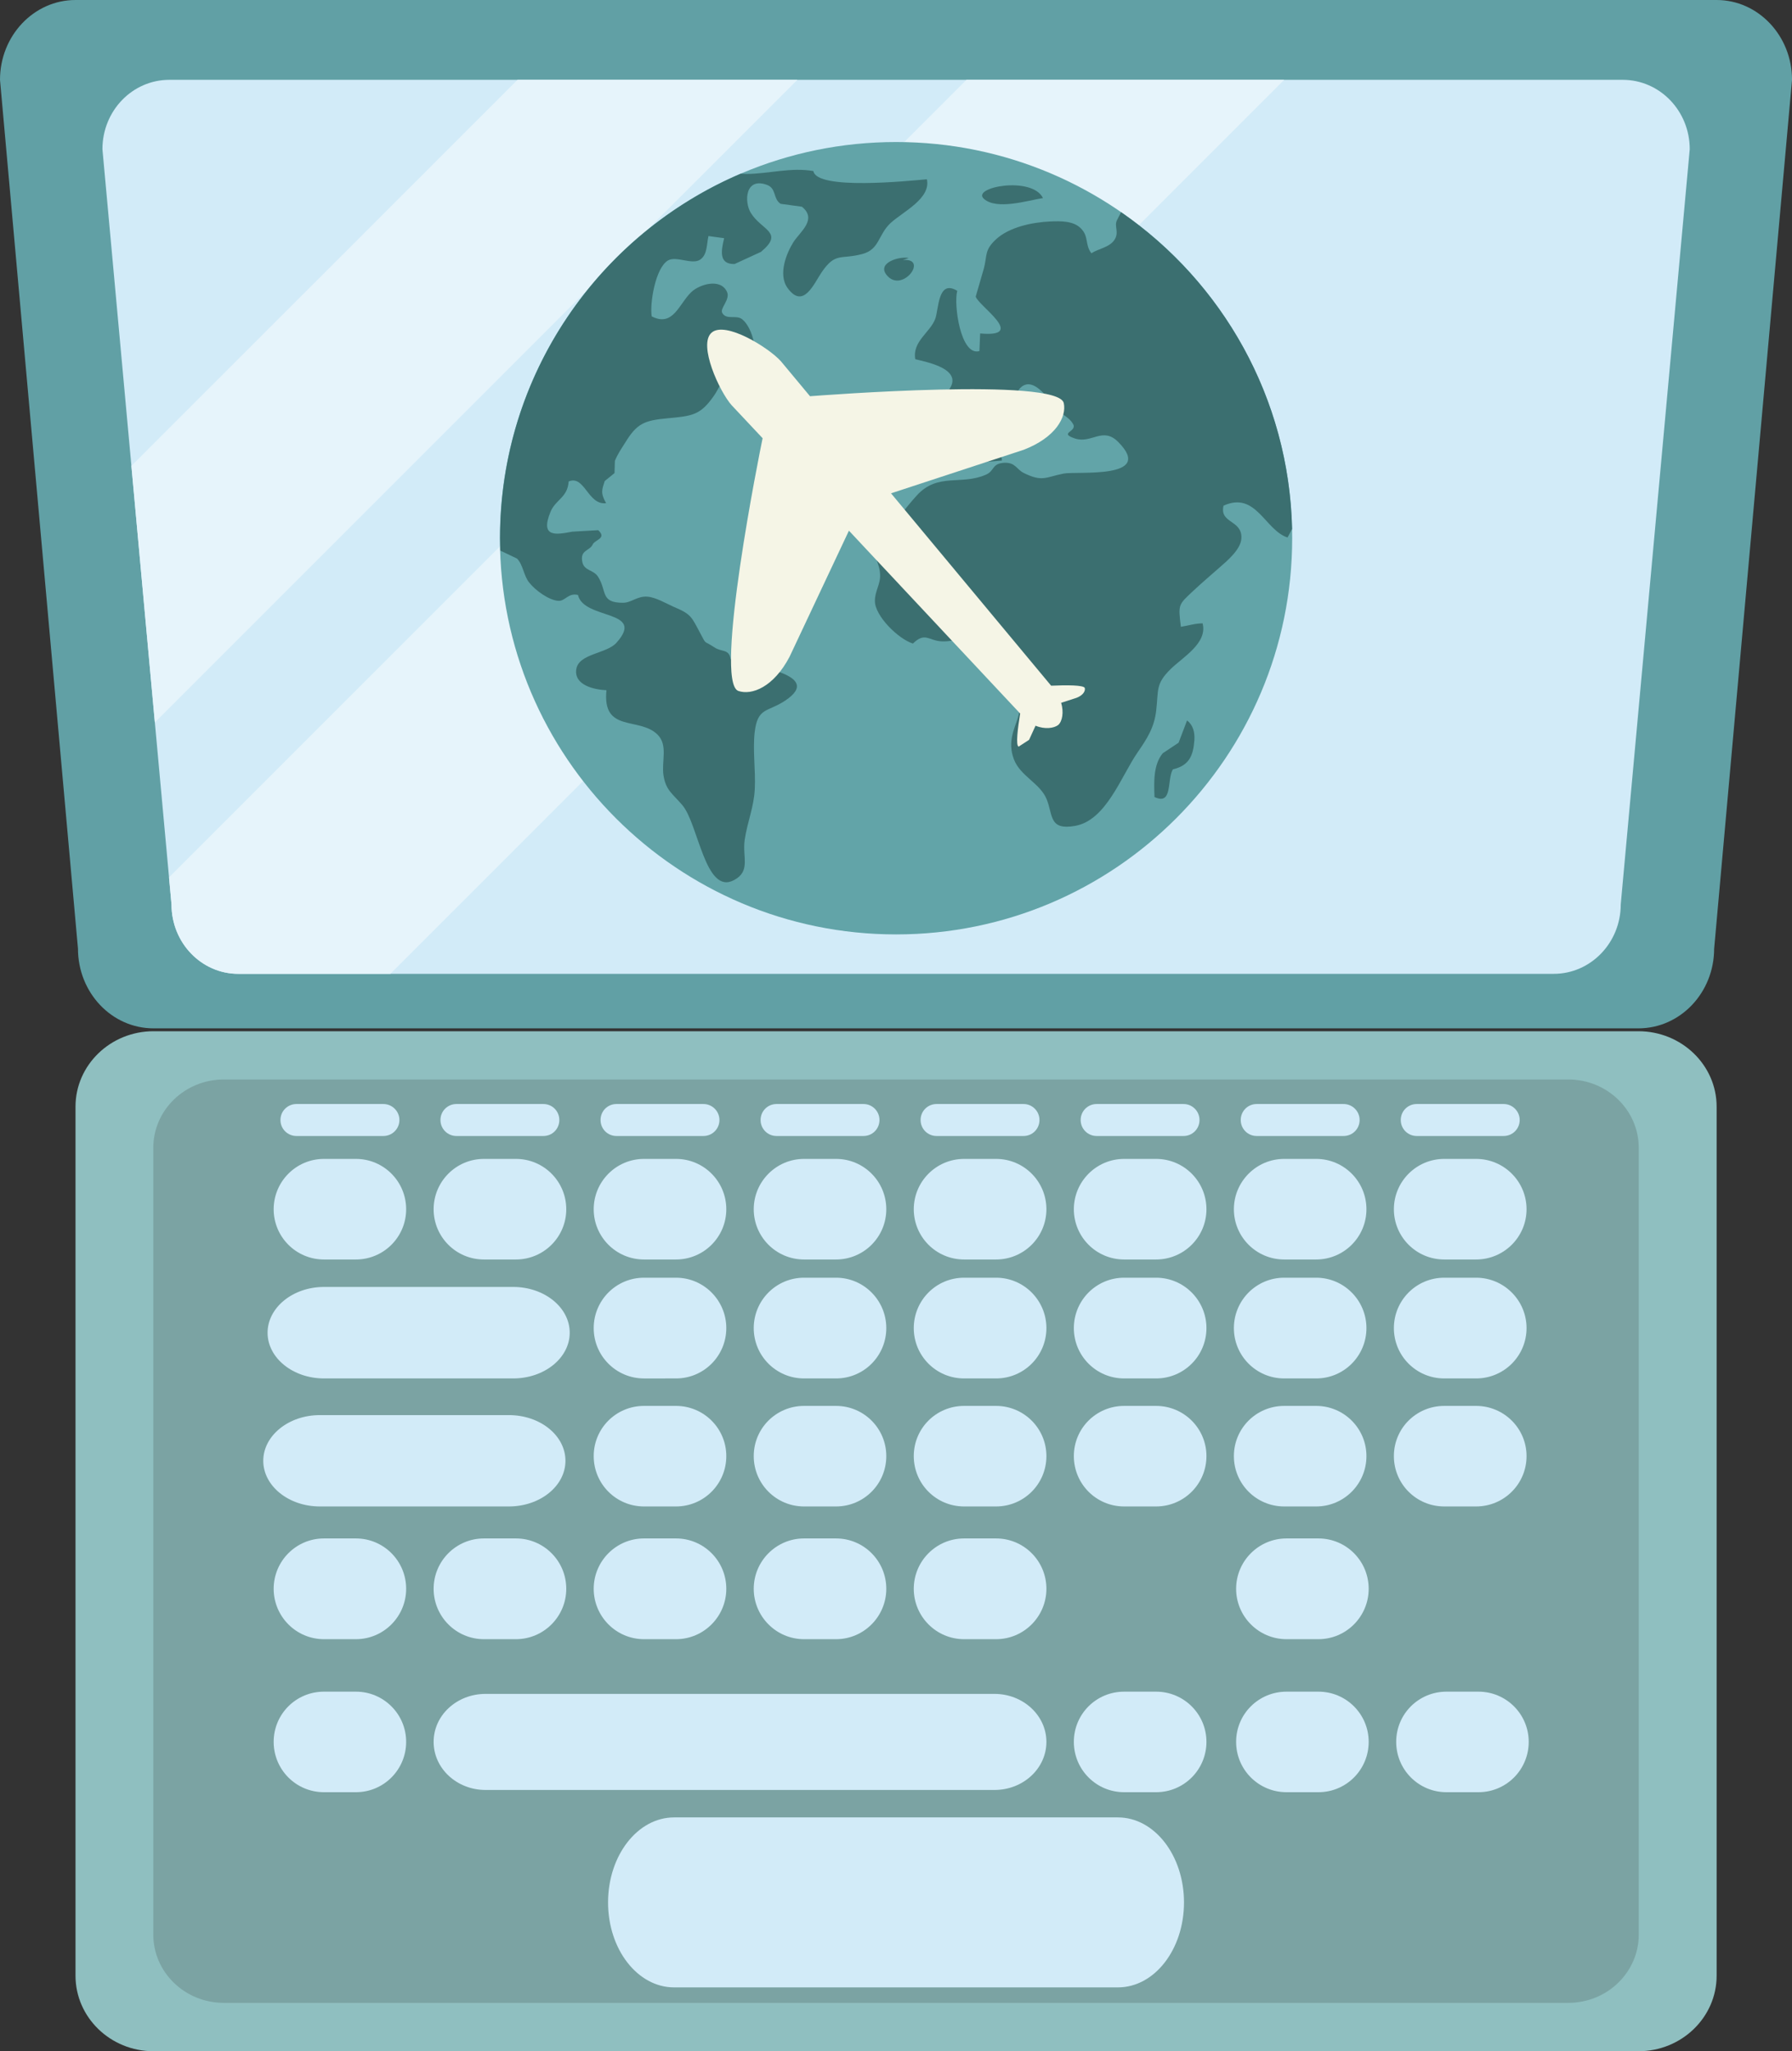 <svg xmlns="http://www.w3.org/2000/svg" width="943.62" height="1080" viewBox="0 0 943.62 1080"><rect x="0" y="0" width="943.62" height="1080" fill="#333333" stroke="none"/><g id="a"/><g id="b"><g id="c"><g id="d"><path d="M903.93 1040.22c0 21.96-18.45 39.78-41.15 39.78H80.82c-22.67.0-41.06-17.82-41.06-39.78v-457.54c0-21.9 18.39-39.72 41.06-39.72H862.78c22.7.0 41.15 17.82 41.15 39.72v457.54z" fill="#8fbfc0"/><path d="M862.93 1018.55c0 19.86-16.59 35.98-37.1 35.98H117.84c-20.53.0-37.12-16.12-37.12-35.98v-414.19c0-19.86 16.59-36 37.12-36H825.82c20.51.0 37.1 16.14 37.1 36v414.19z" fill="#7ba3a3"/><path d="M902.62 499.48c0 23.16-17.84 41.96-39.84 41.96H80.82c-21.98.0-39.76-18.8-39.76-41.96L0 42.02C0 18.8 17.84.0 39.76.0H903.93c21.86.0 39.7 18.8 39.7 42.02l-41 457.45z" fill="#61a0a5"/><path d="M853.44 476.19c0 20.21-15.82 36.55-35.29 36.55H125.52c-19.47.0-35.21-16.35-35.21-36.55L53.94 78.56c0-20.21 15.74-36.53 35.25-36.53H854.48c19.51.0 35.29 16.33 35.29 36.53l-36.33 397.63z" fill="#d2ebf8"/><path d="M69.19 245.28l12.35 135.11c112.78-112.8 225.63-225.58 338.35-338.37H272.51C204.71 109.78 136.95 177.6 69.19 245.28z" fill="#e6f4fb"/><path d="M676.24 42.02h-167.3C368.94 182.01 228.97 322.02 89 461.97l1.31 14.23c0 20.21 15.74 36.55 35.21 36.55h80.02C362.43 355.84 519.34 198.93 676.24 42.02z" fill="#e6f4fb"/><path d="M210.32 589.69c0 4.71-3.82 8.43-8.45 8.43h-45.74c-4.65.0-8.45-3.71-8.45-8.43s3.8-8.41 8.45-8.41h45.74c4.63.0 8.45 3.78 8.45 8.41z" fill="#d2ebf8"/><path d="M294.53 589.69c0 4.71-3.71 8.43-8.39 8.43h-45.8c-4.59.0-8.41-3.71-8.41-8.43s3.82-8.41 8.41-8.41h45.8c4.67.0 8.39 3.78 8.39 8.41z" fill="#d2ebf8"/><path d="M378.84 589.69c0 4.71-3.8 8.43-8.41 8.43h-45.78c-4.69.0-8.41-3.71-8.41-8.43s3.71-8.41 8.41-8.41h45.78c4.61.0 8.41 3.78 8.41 8.41z" fill="#d2ebf8"/><path d="M463.11 589.69c0 4.71-3.76 8.43-8.41 8.43h-45.78c-4.65.0-8.41-3.71-8.41-8.43s3.76-8.41 8.41-8.41h45.78c4.65.0 8.41 3.78 8.41 8.41z" fill="#d2ebf8"/><path d="M547.36 589.69c0 4.71-3.76 8.43-8.39 8.43h-45.78c-4.65.0-8.43-3.71-8.43-8.43s3.78-8.41 8.43-8.41h45.78c4.63.0 8.39 3.78 8.39 8.41z" fill="#d2ebf8"/><path d="M631.63 589.69c0 4.71-3.76 8.43-8.41 8.43h-45.74c-4.63.0-8.43-3.71-8.43-8.43s3.8-8.41 8.43-8.41h45.74c4.65.0 8.41 3.78 8.41 8.41z" fill="#d2ebf8"/><path d="M715.94 589.69c0 4.71-3.78 8.43-8.45 8.43h-45.74c-4.65.0-8.41-3.71-8.41-8.43s3.76-8.41 8.41-8.41h45.74c4.67.0 8.45 3.78 8.45 8.41z" fill="#d2ebf8"/><path d="M800.23 589.69c0 4.71-3.8 8.43-8.45 8.43h-45.74c-4.67.0-8.43-3.71-8.43-8.43s3.76-8.41 8.43-8.41h45.74c4.65.0 8.45 3.78 8.45 8.41z" fill="#d2ebf8"/><path d="M213.87 636.69c0 14.59-11.84 26.45-26.45 26.45h-16.84c-14.65.0-26.47-11.86-26.47-26.45s11.82-26.51 26.47-26.51h16.84c14.61.0 26.45 11.86 26.45 26.51z" fill="#d2ebf8"/><path d="M298.18 636.69c0 14.59-11.86 26.45-26.49 26.45h-16.88c-14.65.0-26.47-11.86-26.47-26.45s11.82-26.51 26.47-26.51h16.88c14.63.0 26.49 11.86 26.49 26.51z" fill="#d2ebf8"/><path d="M382.45 636.69c0 14.59-11.86 26.45-26.47 26.45H339.1c-14.63.0-26.47-11.86-26.47-26.45s11.84-26.51 26.47-26.51h16.88c14.61.0 26.47 11.86 26.47 26.51z" fill="#d2ebf8"/><path d="M466.7 636.69c0 14.59-11.84 26.45-26.45 26.45h-16.88c-14.61.0-26.47-11.86-26.47-26.45s11.86-26.51 26.47-26.51h16.88c14.61.0 26.45 11.86 26.45 26.51z" fill="#d2ebf8"/><path d="M551.01 636.69c0 14.59-11.86 26.45-26.49 26.45h-16.86c-14.67.0-26.49-11.86-26.49-26.45s11.82-26.51 26.49-26.51h16.86c14.63.0 26.49 11.86 26.49 26.51z" fill="#d2ebf8"/><path d="M635.28 636.69c0 14.59-11.86 26.45-26.51 26.45h-16.84c-14.63.0-26.47-11.86-26.47-26.45s11.84-26.51 26.47-26.51h16.84c14.65.0 26.51 11.86 26.51 26.51z" fill="#d2ebf8"/><path d="M719.53 636.69c0 14.59-11.86 26.45-26.45 26.45h-16.88c-14.61.0-26.47-11.86-26.47-26.45s11.86-26.51 26.47-26.51h16.88c14.59.0 26.45 11.86 26.45 26.51z" fill="#d2ebf8"/><path d="M803.84 636.69c0 14.59-11.9 26.45-26.55 26.45h-16.8c-14.67.0-26.51-11.86-26.51-26.45s11.84-26.51 26.51-26.51h16.8c14.65.0 26.55 11.86 26.55 26.51z" fill="#d2ebf8"/><path d="M382.45 699.26c0 14.65-11.86 26.51-26.47 26.51H339.1c-14.63.0-26.47-11.86-26.47-26.51s11.84-26.53 26.47-26.53h16.88c14.61.0 26.47 11.94 26.47 26.53z" fill="#d2ebf8"/><path d="M466.7 699.26c0 14.65-11.84 26.51-26.45 26.51h-16.88c-14.61.0-26.47-11.86-26.47-26.51s11.86-26.53 26.47-26.53h16.88c14.61.0 26.45 11.94 26.45 26.53z" fill="#d2ebf8"/><path d="M551.01 699.26c0 14.65-11.86 26.51-26.49 26.51h-16.86c-14.67.0-26.49-11.86-26.49-26.51s11.82-26.53 26.49-26.53h16.86c14.63.0 26.49 11.94 26.49 26.53z" fill="#d2ebf8"/><path d="M635.28 699.26c0 14.65-11.86 26.51-26.51 26.51h-16.84c-14.63.0-26.47-11.86-26.47-26.51s11.84-26.53 26.47-26.53h16.84c14.65.0 26.51 11.94 26.51 26.53z" fill="#d2ebf8"/><path d="M719.53 699.26c0 14.65-11.86 26.51-26.45 26.51h-16.88c-14.61.0-26.47-11.86-26.47-26.51s11.86-26.53 26.47-26.53h16.88c14.59.0 26.45 11.94 26.45 26.53z" fill="#d2ebf8"/><path d="M803.84 699.26c0 14.65-11.9 26.51-26.55 26.51h-16.8c-14.67.0-26.51-11.86-26.51-26.51s11.84-26.53 26.51-26.53h16.8c14.65.0 26.55 11.94 26.55 26.53z" fill="#d2ebf8"/><path d="M382.45 766.66c0 14.67-11.86 26.51-26.47 26.51H339.1c-14.63.0-26.47-11.84-26.47-26.51s11.84-26.43 26.47-26.43h16.88c14.61.0 26.47 11.84 26.47 26.43z" fill="#d2ebf8"/><path d="M466.7 766.66c0 14.67-11.84 26.51-26.45 26.51h-16.88c-14.61.0-26.47-11.84-26.47-26.51s11.86-26.43 26.47-26.43h16.88c14.61.0 26.45 11.84 26.45 26.43z" fill="#d2ebf8"/><path d="M551.01 766.66c0 14.67-11.86 26.51-26.49 26.51h-16.86c-14.67.0-26.49-11.84-26.49-26.51s11.82-26.43 26.49-26.43h16.86c14.63.0 26.49 11.84 26.49 26.43z" fill="#d2ebf8"/><path d="M635.28 766.66c0 14.67-11.86 26.51-26.51 26.51h-16.84c-14.63.0-26.47-11.84-26.47-26.51s11.84-26.43 26.47-26.43h16.84c14.65.0 26.51 11.84 26.51 26.43z" fill="#d2ebf8"/><path d="M719.53 766.66c0 14.67-11.86 26.51-26.45 26.51h-16.88c-14.61.0-26.47-11.84-26.47-26.51s11.86-26.43 26.47-26.43h16.88c14.59.0 26.45 11.84 26.45 26.43z" fill="#d2ebf8"/><path d="M803.84 766.66c0 14.67-11.9 26.51-26.55 26.51h-16.8c-14.67.0-26.51-11.84-26.51-26.51s11.84-26.43 26.51-26.43h16.8c14.65.0 26.55 11.84 26.55 26.43z" fill="#d2ebf8"/><path d="M213.87 836.52c0 14.59-11.84 26.53-26.45 26.53h-16.84c-14.65.0-26.47-11.94-26.47-26.53s11.82-26.51 26.47-26.51h16.84c14.61.0 26.45 11.86 26.45 26.51z" fill="#d2ebf8"/><path d="M213.87 917.11c0 14.67-11.84 26.51-26.45 26.51h-16.84c-14.65.0-26.47-11.84-26.47-26.51s11.82-26.43 26.47-26.43h16.84c14.61.0 26.45 11.84 26.45 26.43z" fill="#d2ebf8"/><path d="M298.18 836.52c0 14.59-11.86 26.53-26.49 26.53h-16.88c-14.65.0-26.47-11.94-26.47-26.53s11.82-26.51 26.47-26.51h16.88c14.63.0 26.49 11.86 26.49 26.51z" fill="#d2ebf8"/><path d="M382.45 836.52c0 14.59-11.86 26.53-26.47 26.53H339.1c-14.63.0-26.47-11.94-26.47-26.53s11.84-26.51 26.47-26.51h16.88c14.61.0 26.47 11.86 26.47 26.51z" fill="#d2ebf8"/><path d="M466.7 836.52c0 14.59-11.84 26.53-26.45 26.53h-16.88c-14.61.0-26.47-11.94-26.47-26.53s11.86-26.51 26.47-26.51h16.88c14.61.0 26.45 11.86 26.45 26.51z" fill="#d2ebf8"/><path d="M551.01 836.52c0 14.59-11.86 26.53-26.49 26.53h-16.86c-14.67.0-26.49-11.94-26.49-26.53s11.82-26.51 26.49-26.51h16.86c14.63.0 26.49 11.86 26.49 26.51z" fill="#d2ebf8"/><path d="M720.71 836.52c0 14.59-11.82 26.53-26.47 26.53h-16.8c-14.67.0-26.53-11.94-26.53-26.53s11.86-26.51 26.53-26.51h16.8c14.65.0 26.47 11.86 26.47 26.51z" fill="#d2ebf8"/><path d="M720.71 917.11c0 14.67-11.82 26.51-26.47 26.51h-16.8c-14.67.0-26.53-11.84-26.53-26.51s11.86-26.43 26.53-26.43h16.8c14.65.0 26.47 11.84 26.47 26.43z" fill="#d2ebf8"/><path d="M635.28 917.11c0 14.67-11.86 26.51-26.51 26.51h-16.84c-14.63.0-26.47-11.84-26.47-26.51s11.84-26.43 26.47-26.43h16.84c14.65.0 26.51 11.84 26.51 26.43z" fill="#d2ebf8"/><path d="M804.98 917.11c0 14.67-11.82 26.51-26.47 26.51h-16.84c-14.65.0-26.47-11.84-26.47-26.51s11.82-26.43 26.47-26.43h16.84c14.65.0 26.47 11.84 26.47 26.43z" fill="#d2ebf8"/><path d="M3e2 701.71c0 13.25-13.33 24.06-29.78 24.06h-99.58c-16.43.0-29.74-10.82-29.74-24.06s13.31-24.12 29.74-24.12h99.58c16.45.0 29.78 10.8 29.78 24.12z" fill="#d2ebf8"/><path d="M297.75 769.13c0 13.25-13.31 24.04-29.78 24.04h-99.56c-16.43.0-29.78-10.8-29.78-24.04s13.35-24.06 29.78-24.06h99.56c16.47.0 29.78 10.74 29.78 24.06z" fill="#d2ebf8"/><path d="M551.01 917.11c0 14.04-12.25 25.33-27.33 25.33H255.67c-15.08.0-27.33-11.29-27.33-25.33s12.25-25.25 27.33-25.25h268.01c15.08.0 27.33 11.37 27.33 25.25z" fill="#d2ebf8"/><path d="M623.46 1001.65c0 24.76-15.53 44.74-34.8 44.74h-233.69c-19.21.0-34.78-19.98-34.78-44.74s15.57-44.76 34.78-44.76h233.69c19.27.0 34.8 20.06 34.8 44.76z" fill="#d2ebf8"/><path d="M680.43 283.38c0 115.17-93.41 208.6-208.58 208.6s-208.6-93.43-208.6-208.6 93.43-208.6 208.6-208.6 208.58 93.41 208.58 208.6z" fill="#62a4a8"/><path d="M590.32 111.74l-2.18 4.27c-1.57 3.1 1.35 6.33-1.33 10.33-2.69 3.98-8.35 4.55-12.12 7-3.51-4.55-1.2-8.9-5.63-13.18-3.84-3.86-10.37-3.78-15.78-3.57-9.57.41-21.88 2.88-29.02 9.61-5.9 5.61-4.39 8.12-6.14 15l-4.33 14.94c1.27 4.84 27.37 21.68 2.33 19.43l-.39 9.27c-9.86 2.88-13.65-24.49-11.67-31.72-10.33-6.31-9.69 9.84-11.61 14.82-2.69 7.14-12.14 11.84-10.49 21.18 4.78 1.33 27.39 5.04 16.78 17.31-3.06 3.51-10.1-.12-13.76 4.14-3.55 4.2-2.04 12.06-2.04 17.12.0 5.88-6.12 8.41 4.2 10.74 4.78 1.04 8.47-4.29 13.65-3.02 3.35.78 5.57 5.96 9.86 7.22 4.74 1.41 11.98.14 16.9-.14.1-14.31-31.14 2.73-15.86-19.37 6.82-9.82 23.57-19.63 21.53.14h9.27c4.31-7.57-11.43-12.55-5.29-18.94 7.29-7.43 16.37 8.14 19.59 11.37 3.02 3.02 6.53 4.29 8.35 7.71 2.08 4-8.02 4.49 1.02 7.51 8.69 2.8 14.49-6.45 22.7 1.82 19.63 19.86-22.1 15.23-28.86 16.63-9.51 1.9-11.06 4.49-20.84-.29-3.96-1.96-4.39-5.67-10.39-5.41-6.63.43-4.94 4.22-9.57 6.25-13 5.76-25.29-1.18-36.37 10.88-6.35 6.94-14.84 18.16-19.47 26.45-4.2 7.43-.31 7.86.08 15.2.29 5.2-2.84 8.84-2.73 14.1.06 7.8 12.27 19.86 20.02 22.31 6.31-6.25 8.39-1.53 14.94-1.18 7.08.35 11.02-2.33 17.29-4 14.59-3.86 24.88 10.45 8.49 10.51-1.27 4.63.18 7.37 5.04 7.51l.37 9.27c21.78 11.86.2 20.55 7 38.72 3.35 9.04 14 12.69 17.37 21.33 3.29 8.41 1.22 16.27 14.94 13.82 16.31-2.88 24.27-26.25 32.84-38.66 5-7.22 8.86-13.18 9.84-22.23 1.22-10.74-.35-13.82 7.47-21.55 6.35-6.31 19.67-13.67 16.94-24.19-4.27.06-7.37 1.18-11.43 1.82-1.47-11.86-1.37-11.51 6.31-18.74 4.57-4.27 9.31-8.33 13.8-12.27 4.35-3.8 11.61-9.82 11.76-15.78.31-9.61-11.65-7.57-9.41-16.98 17.1-7.78 21.72 12.84 33.7 16.76l2.39-4.49c-1.57-69.15-36.78-130.03-90.03-166.79z" fill="#3b6f70"/><path d="M428.29 90.07c-11.57-2.1-23.67 1.47-35.29 1.53l-2.98-.14c-74.51 31.86-126.7 105.78-126.7 191.93l.12 6.51 8.82 4.2c3.2 3.25 3.51 9.12 6.41 12.63 3.16 4.06 10.31 9.27 15.29 9.61 3.67.29 5.2-4.35 10.39-3.08 3.06 13.25 36.06 7.57 20.23 25.19-5.29 5.88-20.12 5.59-21.16 14.16-1 8.2 9.47 10.51 15.92 10.8-2.29 22.65 17.29 13.82 26.9 23.37 5.61 5.59 2.04 13.94 3.12 21.39 1.29 8.06 4.73 9.61 9.92 15.72 8.43 9.74 12.06 47.62 27.25 39.49 8.88-4.71 4.33-12.08 5.59-21.06 1.37-9.53 4.88-17.25 5.33-26.92.49-9.82-1.12-20-.08-29.68 1.55-13.47 6.67-10.59 16.1-16.84 21.39-14.25-18.9-18.16-28.7-21.82-1-5.61-4.74-3.57-8.65-6.25-5.8-3.86-3.94-.9-7.43-7.49-4.57-8.49-4.57-9.9-13.94-13.82-4.2-1.84-9.29-4.98-13.88-5.35-5.25-.41-8.41 3.22-12.84 3.22-12.02.0-8.31-6.1-13.08-13.67-2.39-3.78-7.29-3.08-8.29-7.71-1.39-6.51 3.76-5.76 5.45-9.33 1.16-2.53 7.61-3.14 2.9-7.51l-13.67.78c-8.25 1.55-17.1 3.37-11.49-10.37 2.63-6.53 9.04-7.51 9.59-16.06 8.43-3.59 10.1 12.61 19.72 11.43-3.14-5.55-2.1-7.22-.73-11.65l5.16-4.2.2-6.45c1.65-3.94 3.16-5.96 5.41-9.55 6.16-10.08 9.98-11.72 22.31-12.84 13.1-1.24 17.25-1.61 24.37-11.78 3.18-4.55 2.73-6.65 7.9-9.61 4.94-2.8 8.55-.78 11.78-5.33 4.29-6.04 1.08-20.84-4.8-25.47-3.2-2.45-8.33.63-10.47-3.35-1.29-2.39 4.37-7.02 2.53-11.02-3.41-7.43-14.49-3.94-18.74.06-6.55 6.18-9.57 18.67-20.9 12.84-1.12-6.65 1.9-25.53 8.57-29.45 4.35-2.53 12.72 2.45 16.94-.43 3.86-2.65 3.37-8.06 4.37-12.41l8.25 1.12c-1.53 6.45-3 13.76 5.47 13.61l13.9-6.39c12.51-10.39.37-11.29-5.33-20.55-3.55-5.82-3.02-18.94 8.51-14.74 5.1 1.9 3.08 7.22 7.16 9.96l11.25 1.55c8.22 6.65-.98 13.18-4.49 18.65-3.49 5.55-8.27 16.9-3.08 24.12 8.31 11.51 13.9-2.31 17.96-8.27 7.37-10.74 9.9-6.53 21.43-9.61 9.14-2.45 8.2-10.1 14.9-16.35 6.33-5.82 21.33-12.84 19.08-23-9.51.84-58.17 5.9-59.76-4.35z" fill="#3b6f70"/><path d="M518.07 104.66c6.74 6.1 23.29.84 31.14-.37-5.8-11.78-37.88-5.73-31.14.37z" fill="#3b6f70"/><path d="M478.54 135.86c-4.76-1.06-16.82 2.39-11.74 8.84 8.06 10.31 22.61-9.12 8.61-7.78" fill="#3b6f70"/><path d="M620.63 391.04l-8.35 5.55c-5.06 6.1-4.63 15.35-4.35 23.06 9.74 4.57 6.45-9.18 9.67-14.57 8.55-2.04 10.69-7.02 11.33-15.37.27-4.29-.74-8-3.86-10.39l-4.45 11.72z" fill="#3b6f70"/><path d="M571.24 362.29c-.41-1.67-10.06-1.61-17.74-1.26l-84.31-101.29 69.86-22.92c16.8-6.47 22.72-17.27 21.1-24.63-3.37-13.59-126.99-4.06-133.62-3.57l-15.29-18.37c-6.35-7.16-29.39-21.47-36.55-15.08-7.2 6.31 4.14 30.92 10.53 38.15l16.35 17.41c-1.49 7-25.86 128.07-12.82 133.05 7.12 2.47 18.63-2.02 27-17.96l31.27-66.41 90.17 96.29c-1.25 7.59-2.43 16.84-.8 17.41l5.49-3.57 3.41-7.45c4.9 2.04 9.73 1.35 11.98-.41 2.14-1.98 2.96-6.67 1.51-11.65l8.18-2.65c3.39-1.35 4.61-3.51 4.27-5.06z" fill="#f5f5e6"/></g></g></g></svg>